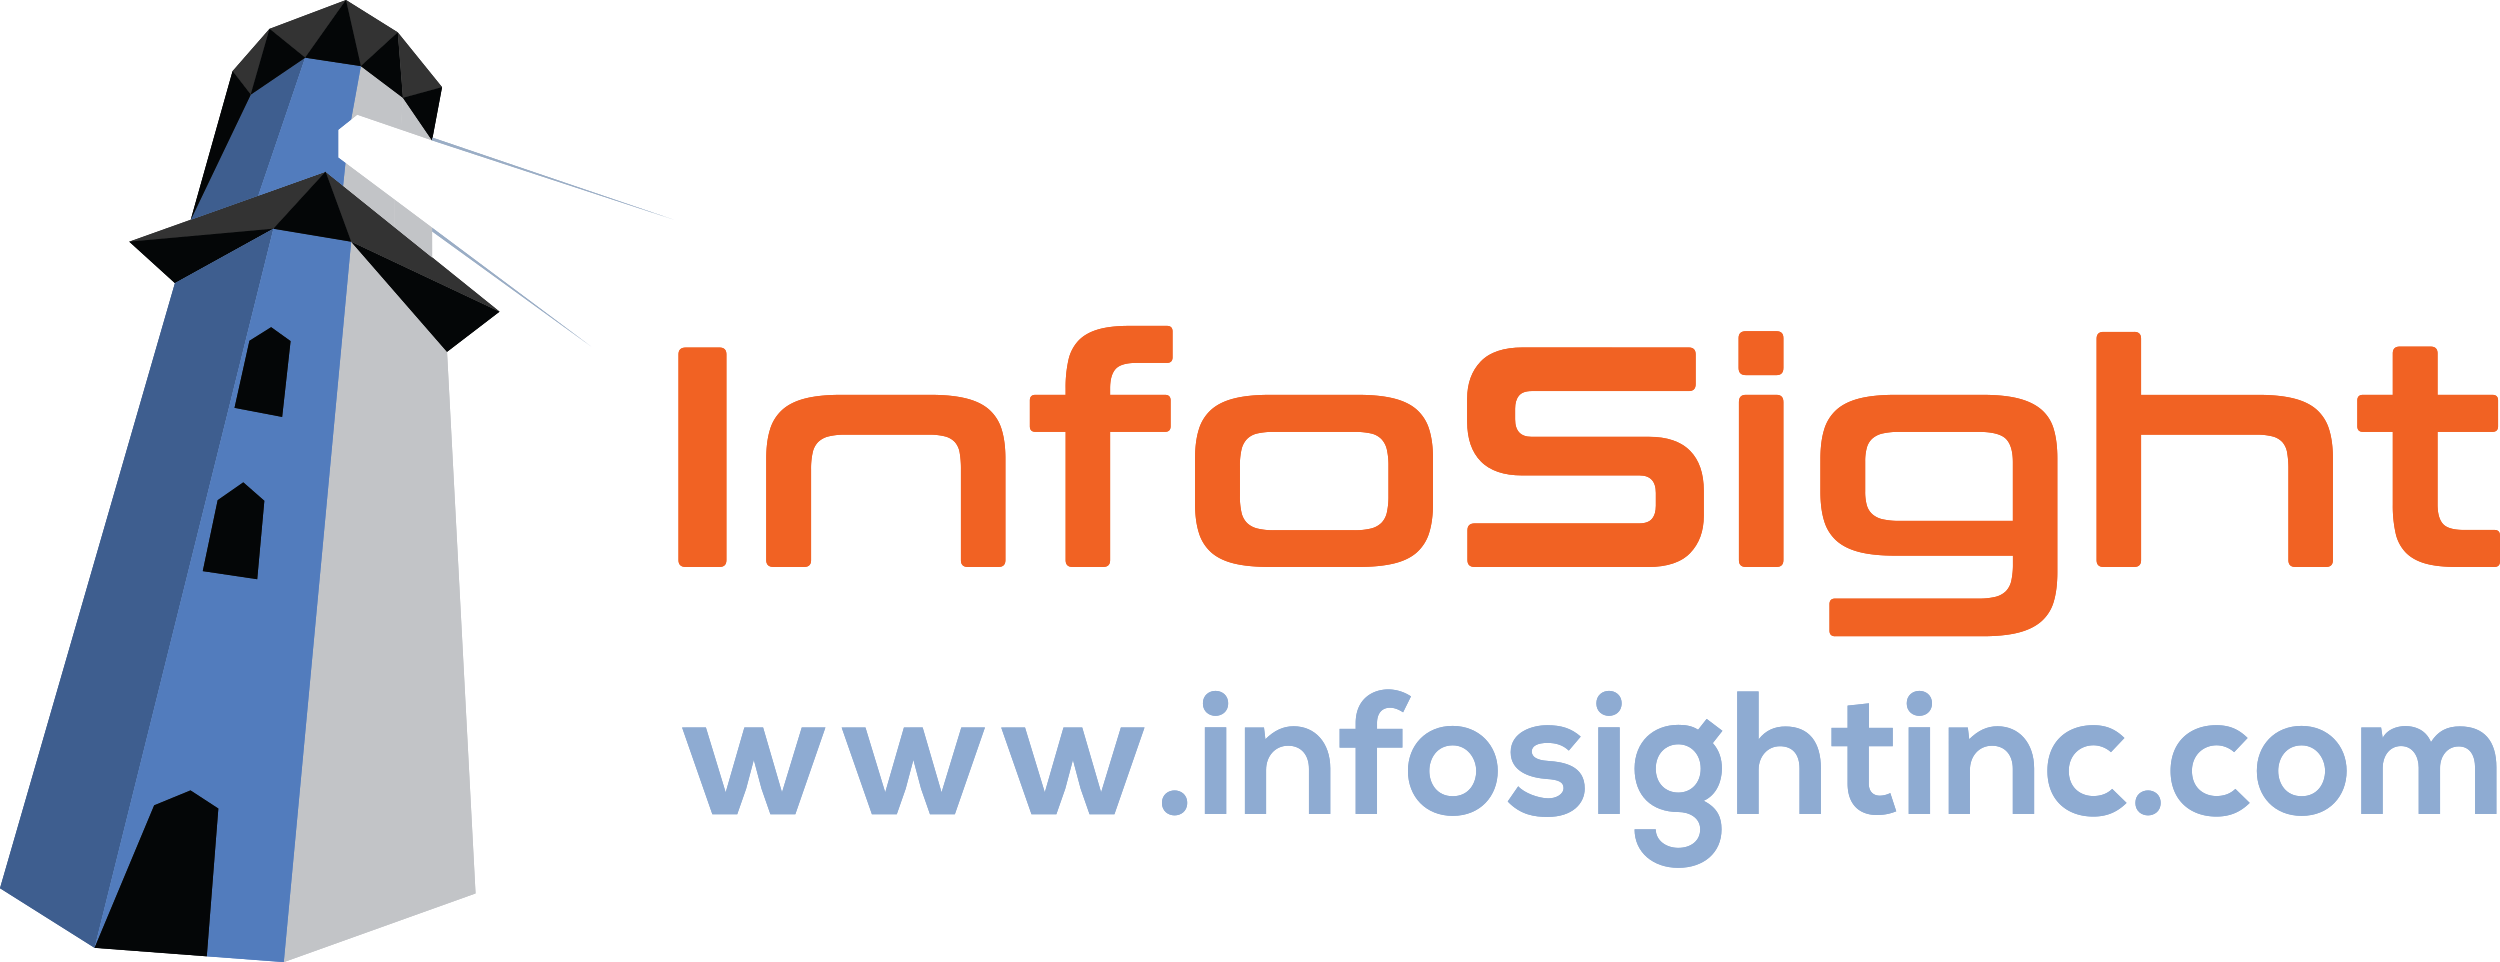 <svg id="Layer_1" data-name="Layer 1" xmlns="http://www.w3.org/2000/svg" viewBox="0 0 2180.71 839.25"><defs><style>.cls-1{fill:#f16223;}.cls-2{fill:#8eabd2;}.cls-3{fill:#c2c4c7;}.cls-4{fill:#040607;}.cls-5{fill:#333;}.cls-6{fill:#3e5e8f;}.cls-7{fill:#9aadc5;}.cls-8{fill:none;stroke:#000;stroke-miterlimit:10;}.cls-9{fill:#527cbd;}</style></defs><title>infosight-new-logo-1</title><path class="cls-1" d="M598.12,494.55c-4.18,0-6.3-2-6.3-6V309.15c0-4,2.12-6,6.3-6h29.53c4,0,6,2,6,6V488.52c0,4-2,6-6,6Z"/><path class="cls-1" d="M627.65,303.14q6,0,6,6V488.53q0,6-6,6H598.12q-6.3,0-6.29-6V309.16q0-6,6.29-6Z"/><path class="cls-1" d="M844.21,494.55c-4,0-6-2-6-6V409.23a81.1,81.1,0,0,0-1.09-14.35,18.48,18.48,0,0,0-4.24-9.29,17.94,17.94,0,0,0-8.61-4.92,55.41,55.41,0,0,0-14.22-1.5H737.29a59.25,59.25,0,0,0-14.49,1.5,19.8,19.8,0,0,0-9.16,4.92,18.83,18.83,0,0,0-4.78,9.29,64.39,64.39,0,0,0-1.37,14.35v79.29c0,4-2,6-6,6h-26.8c-4.18,0-6.3-2-6.3-6V399.93c0-9.8,1.1-18.31,3.28-25.29a37.63,37.63,0,0,1,10.8-17.23c5-4.45,11.71-7.76,20-9.85s18.71-3.14,31-3.14h78.47c12.15,0,22.54,1.06,30.9,3.14s15.11,5.4,20.1,9.85a37.68,37.68,0,0,1,10.8,17.23c2.18,7,3.28,15.5,3.28,25.29v88.59c0,4-2,6-6,6H844.21Z"/><path class="cls-1" d="M811.94,344.43q18.31,0,30.9,3.14t20.1,9.84a37.5,37.5,0,0,1,10.8,17.23Q877,385.17,877,399.93v88.59q0,6-6,6H844.2q-6,0-6-6V409.23a81.06,81.06,0,0,0-1.09-14.36,18.35,18.35,0,0,0-4.24-9.3,17.78,17.78,0,0,0-8.61-4.92,55.3,55.3,0,0,0-14.22-1.5H737.29a58.53,58.53,0,0,0-14.49,1.5,19.66,19.66,0,0,0-9.16,4.92,18.83,18.83,0,0,0-4.79,9.3,64.55,64.55,0,0,0-1.37,14.36v79.29q0,6-6,6h-26.8q-6.28,0-6.29-6V399.93q0-14.76,3.28-25.29a37.42,37.42,0,0,1,10.8-17.23q7.51-6.69,20-9.84t31-3.14h78.5Z"/><path class="cls-1" d="M935.53,494.55c-4,0-6-2-6-6V376.69H903.26c-3.27,0-4.93-1.65-4.93-4.92V349.35c0-3.27,1.66-4.93,4.93-4.93h26.25v-5.73A108.26,108.26,0,0,1,932,313.94a35.94,35.94,0,0,1,8.75-16.82c4.17-4.35,9.87-7.62,17-9.71s16.2-3.14,27.07-3.14h33.08c3.27,0,4.93,1.66,4.93,4.93v22.42c0,3.27-1.66,4.93-4.93,4.93H991.3c-8.89,0-15,1.79-18.17,5.33s-4.78,9.19-4.78,16.81v5.74h47.84c3.27,0,4.93,1.65,4.93,4.92v22.42c0,3.27-1.66,4.93-4.93,4.93H968.34V488.52c0,4-2,6-6,6Z"/><path class="cls-1" d="M929.51,344.43v-5.74A107.59,107.59,0,0,1,932,313.94a35.81,35.81,0,0,1,8.75-16.82q6.28-6.56,16.95-9.71t27.07-3.14h33.08q4.92,0,4.92,4.92v22.42q0,4.92-4.92,4.92H991.3q-13.39,0-18.18,5.33t-4.79,16.82v5.74h47.85q4.92,0,4.92,4.92v22.42q0,4.92-4.92,4.92H968.33V488.51q0,6-6,6h-26.8q-6,0-6-6V376.68H903.24q-4.92,0-4.92-4.92V349.34q0-4.92,4.92-4.92h26.27Z"/><path class="cls-1" d="M1107.51,494.55c-12.35,0-22.79-1-31-3s-15-5.26-20-9.71a37.58,37.58,0,0,1-10.8-17.23c-2.18-7-3.28-15.49-3.28-25.29V399.94c0-9.8,1.1-18.31,3.28-25.29a37.58,37.58,0,0,1,10.8-17.23c5-4.45,11.71-7.76,20-9.85s18.71-3.14,31-3.14h77.38c12.15,0,22.54,1.06,30.9,3.14s15.11,5.4,20.1,9.85a37.68,37.68,0,0,1,10.8,17.23c2.18,7,3.28,15.5,3.28,25.29v39.37c0,9.8-1.1,18.31-3.28,25.29a37.63,37.63,0,0,1-10.8,17.23c-5,4.45-11.75,7.71-20.1,9.71s-18.73,3-30.9,3h-77.37Zm3.83-117.85a64.24,64.24,0,0,0-14.49,1.37,18.3,18.3,0,0,0-9.16,4.92,19.65,19.65,0,0,0-4.78,9.29,62.54,62.54,0,0,0-1.37,14.22v26a64,64,0,0,0,1.37,14.49,18.94,18.94,0,0,0,4.78,9.16,19.8,19.8,0,0,0,9.16,4.92,58.53,58.53,0,0,0,14.49,1.5h69.72a60.38,60.38,0,0,0,14.76-1.5,19.71,19.71,0,0,0,9.16-4.92,18.85,18.85,0,0,0,4.78-9.16,64.18,64.18,0,0,0,1.37-14.49v-26a62.78,62.78,0,0,0-1.37-14.22A19.83,19.83,0,0,0,1205,383a18.3,18.3,0,0,0-9.16-4.92,65.73,65.73,0,0,0-14.76-1.37Z"/><path class="cls-1" d="M1184.89,344.43q18.31,0,30.9,3.14t20.1,9.84a37.5,37.5,0,0,1,10.8,17.23q3.29,10.53,3.28,25.29V439.3q0,14.76-3.28,25.29a37.5,37.5,0,0,1-10.8,17.23q-7.53,6.71-20.1,9.71t-30.9,3h-77.38q-18.6,0-31-3t-20-9.71a37.37,37.37,0,0,1-10.8-17.23q-3.29-10.53-3.28-25.29V399.93q0-14.76,3.28-25.29a37.42,37.42,0,0,1,10.8-17.23q7.51-6.69,20-9.84t31-3.14Zm-103.35,88a63.49,63.49,0,0,0,1.37,14.49,18.66,18.66,0,0,0,4.79,9.16,19.66,19.66,0,0,0,9.16,4.92,58.59,58.59,0,0,0,14.49,1.5h69.72a60,60,0,0,0,14.77-1.5,19.66,19.66,0,0,0,9.16-4.92,18.73,18.73,0,0,0,4.78-9.16,64.06,64.06,0,0,0,1.37-14.49v-26a62.66,62.66,0,0,0-1.37-14.22A19.73,19.73,0,0,0,1205,383a18.18,18.18,0,0,0-9.16-4.92,65.64,65.64,0,0,0-14.77-1.37h-69.72a64.06,64.06,0,0,0-14.49,1.37,18.18,18.18,0,0,0-9.16,4.92,19.65,19.65,0,0,0-4.79,9.3,62.66,62.66,0,0,0-1.37,14.22Z"/><path class="cls-1" d="M1286.33,494.55c-4.18,0-6.3-2-6.3-6v-26c0-4,2.12-6,6.3-6h143.55c5.26,0,9-1.38,11.2-4.1s3.28-6.49,3.28-11.2V430c0-10.15-4.78-15.3-14.21-15.3H1327.62c-15.79,0-27.84-4.09-35.83-12.17s-12-19.8-12-34.87v-20c0-13.25,4-24.11,11.76-32.27s20.13-12.31,36.65-12.31h144.92c4,0,6,2,6,6v26c0,4-2,6-6,6h-137c-5.26,0-9,1.38-11.2,4.1s-3.28,6.49-3.28,11.2v9.3c0,10.15,4.78,15.3,14.21,15.3h102.53c15.78,0,27.83,4.09,35.83,12.17s12,19.81,12,34.87V450c0,13.24-4,24.1-11.76,32.27s-20.13,12.31-36.65,12.31Z"/><path class="cls-1" d="M1473.08,303.14q6,0,6,6v26q0,6-6,6h-137q-7.93,0-11.21,4.1t-3.28,11.21v9.3q0,15.32,14.22,15.31h102.53q23.79,0,35.82,12.17t12,34.86V450q0,20-11.76,32.26t-36.64,12.3H1286.32q-6.28,0-6.29-6v-26q0-6,6.29-6h143.55q7.92,0,11.21-4.1t3.28-11.21V430q0-15.31-14.22-15.31H1327.61q-23.79,0-35.82-12.17t-12-34.86v-20q0-19.95,11.76-32.26t36.64-12.3Z"/><path class="cls-1" d="M1522.84,494.55c-4,0-6-2-6-6V350.71c0-4.18,2-6.3,6-6.3h26.8c4,0,6,2.12,6,6.3V488.52c0,4-2,6-6,6Zm0-167.34c-4.18,0-6.3-2.12-6.3-6.3v-26c0-4,2.12-6,6.3-6h26.8c4,0,6,2,6,6v26c0,4.18-2,6.3-6,6.3Z"/><path class="cls-1" d="M1549.63,288.92q6,0,6,6v26q0,6.3-6,6.29h-26.8q-6.3,0-6.29-6.29v-26q0-6,6.29-6Zm0,55.51q6,0,6,6.29V488.53q0,6-6,6h-26.8q-6,0-6-6V350.72q0-6.29,6-6.29Z"/><path class="cls-1" d="M1600.76,555c-3.27,0-4.93-1.66-4.93-4.93v-23c0-3.27,1.66-4.93,4.93-4.93h125a60.55,60.55,0,0,0,14.76-1.5,19.8,19.8,0,0,0,9.16-4.92,19,19,0,0,0,4.78-9.29,66.09,66.09,0,0,0,1.37-14.63v-7.11H1653c-12.35,0-22.79-1.05-31-3.13s-15-5.4-20-9.84a37.58,37.58,0,0,1-10.8-17.23c-2.18-7-3.28-15.58-3.28-25.57V400.21c0-10,1.1-18.58,3.28-25.57a37.58,37.58,0,0,1,10.8-17.23c5-4.45,11.71-7.76,20-9.85s18.71-3.14,31-3.14h76.56c12.33,0,22.77,1.06,31,3.14s15,5.36,20.1,9.71a35.41,35.41,0,0,1,10.8,17.09c2.09,7,3.14,15.51,3.14,25.29v99.53c0,10-1.06,18.57-3.14,25.57a36.26,36.26,0,0,1-10.8,17.23c-5.08,4.44-11.85,7.76-20.1,9.85s-18.71,3.14-31,3.14H1600.76Zm56-178.27a64.24,64.24,0,0,0-14.49,1.37,20.33,20.33,0,0,0-9.16,4.51,16.81,16.81,0,0,0-4.78,8.06,44.29,44.29,0,0,0-1.37,11.75v26.25a43.9,43.9,0,0,0,1.37,11.89,16.78,16.78,0,0,0,4.78,7.92,20.13,20.13,0,0,0,9.16,4.51,64,64,0,0,0,14.49,1.37h99V403.21c0-9.61-2.08-16.51-6.16-20.5s-12.13-6-23.92-6Z"/><path class="cls-1" d="M1729.55,344.43q18.59,0,31,3.14t20.1,9.71a35.2,35.2,0,0,1,10.8,17.09q3.13,10.53,3.14,25.29v99.53q0,15-3.14,25.57a36.09,36.09,0,0,1-10.8,17.23q-7.67,6.69-20.1,9.84t-31,3.14H1600.77q-4.92,0-4.92-4.92v-23q0-4.92,4.92-4.92h125a60,60,0,0,0,14.77-1.5,19.66,19.66,0,0,0,9.16-4.92,18.82,18.82,0,0,0,4.78-9.3,66,66,0,0,0,1.37-14.63V484.7H1653q-18.6,0-31-3.14t-20-9.84a37.37,37.37,0,0,1-10.8-17.23q-3.29-10.53-3.28-25.57V400.21q0-15,3.28-25.57a37.42,37.42,0,0,1,10.8-17.23q7.52-6.69,20-9.84t31-3.14h76.55ZM1627,428.64a43.56,43.56,0,0,0,1.37,11.89,16.67,16.67,0,0,0,4.79,7.93,20.08,20.08,0,0,0,9.16,4.51,64.12,64.12,0,0,0,14.49,1.37h99V403.21q0-14.49-6.15-20.51t-23.93-6h-68.9a64.06,64.06,0,0,0-14.49,1.37,20.18,20.18,0,0,0-9.16,4.51,16.81,16.81,0,0,0-4.79,8.07A44.37,44.37,0,0,0,1627,402.4v26.25Z"/><path class="cls-1" d="M2002.15,494.55c-4,0-6-2-6-6V409.23a81.1,81.1,0,0,0-1.09-14.35,18.48,18.48,0,0,0-4.24-9.29,17.94,17.94,0,0,0-8.61-4.92,55.38,55.38,0,0,0-14.21-1.5H1867.62V488.53c0,4-2,6-6,6h-26.79c-4,0-6-2-6-6v-193c0-4,2-6,6-6h26.79c4,0,6,2,6,6v48.94h102.25c12.15,0,22.54,1.05,30.9,3.13s15.11,5.4,20.1,9.85a37.68,37.68,0,0,1,10.8,17.23c2.18,7,3.28,15.5,3.28,25.29v88.59c0,4-2,6-6,6h-26.78Z"/><path class="cls-1" d="M1861.61,289.47q6,0,6,6v48.94h102.26q18.31,0,30.9,3.14t20.1,9.84a37.5,37.5,0,0,1,10.8,17.23q3.29,10.53,3.28,25.29v88.59q0,6-6,6h-26.8q-6,0-6-6V409.23a81.06,81.06,0,0,0-1.09-14.36,18.35,18.35,0,0,0-4.24-9.3,17.78,17.78,0,0,0-8.61-4.92,55.3,55.3,0,0,0-14.22-1.5H1867.62V488.52q0,6-6,6h-26.8q-6,0-6-6v-193q0-6,6-6h26.81Z"/><path class="cls-1" d="M2142.69,494.55c-10.9,0-20-1-27.07-3s-12.83-5.22-17.09-9.57a35.31,35.31,0,0,1-8.89-17,110,110,0,0,1-2.46-24.88V376.7h-26c-3.27,0-4.93-1.65-4.93-4.92V349.36c0-3.27,1.66-4.93,4.93-4.93h26V308.35c0-4,2-6,6-6h27.07c4,0,6,2,6,6v36.09h47.84c3.27,0,4.93,1.65,4.93,4.92v22.42c0,3.27-1.66,4.93-4.93,4.93h-47.85v63.42c0,7.62,1.57,13.28,4.66,16.81s9.24,5.33,18.31,5.33h26.52c3.27,0,4.93,1.66,4.93,4.93v22.42c0,3.27-1.66,4.93-4.93,4.93h-33.09Z"/><path class="cls-1" d="M2087.18,344.43V308.34q0-6,6-6h27.07q6,0,6,6v36.09h47.85q4.92,0,4.92,4.92v22.42q0,4.92-4.92,4.92h-47.85v63.43q0,11.49,4.65,16.82t18.32,5.33h26.52q4.92,0,4.92,4.92v22.42q0,4.92-4.92,4.92H2142.7q-16.41,0-27.07-3T2098.54,482a35.14,35.14,0,0,1-8.89-16.95,109.34,109.34,0,0,1-2.46-24.88V376.69h-26q-4.92,0-4.92-4.92V349.35q0-4.92,4.92-4.92h26Z"/><polygon class="cls-2" points="672.05 710.29 664.26 688 657.54 662.82 650.85 688 643.06 710.28 621.38 710.29 594.97 634.59 615.74 634.57 632.99 691.2 649.3 634.58 665.64 634.57 682.13 691.2 699.36 634.58 719.97 634.57 693.73 710.29 672.05 710.29"/><path class="cls-2" d="M665.64,634.58l16.48,56.62,17.24-56.62H720l-26.25,75.69H672L664.26,688l-6.71-25.18L650.84,688l-7.78,22.28H621.39L595,634.58h20.75L633,691.2l16.33-56.62Z"/><polygon class="cls-2" points="811.23 710.29 803.44 688 796.72 662.82 790.03 688 782.25 710.28 760.57 710.29 734.16 634.59 754.92 634.57 772.17 691.2 788.48 634.58 804.82 634.57 821.31 691.2 838.54 634.58 859.15 634.57 832.91 710.29 811.23 710.29"/><path class="cls-2" d="M804.82,634.58,821.3,691.2l17.24-56.62h20.6l-26.25,75.69H811.22L803.44,688l-6.71-25.18L790,688l-7.78,22.28H760.57l-26.4-75.69h20.75l17.24,56.62,16.33-56.62Z"/><polygon class="cls-2" points="950.41 710.29 942.62 688 935.9 662.82 929.21 688 921.43 710.28 899.75 710.29 873.33 634.59 894.1 634.57 911.35 691.2 927.66 634.58 944 634.57 960.49 691.2 977.72 634.58 998.33 634.57 972.09 710.29 950.41 710.29"/><path class="cls-2" d="M944,634.58l16.48,56.62,17.25-56.62h20.6l-26.25,75.69H950.41L942.63,688l-6.71-25.18L929.21,688l-7.78,22.28H899.76l-26.4-75.69h20.75l17.25,56.62,16.33-56.62H944Z"/><path class="cls-2" d="M1024.58,711.24c-5.3,0-11-3.41-11-10.88s5.7-10.88,11-10.88,11,3.41,11,10.88S1029.88,711.24,1024.58,711.24Z"/><path class="cls-2" d="M1035.57,700.36c0,14.5-22,14.5-22,0S1035.57,685.86,1035.57,700.36Z"/><path class="cls-2" d="M1051,710V634.43h18.62V710H1051Zm9.31-85.57c-5.3,0-11-3.41-11-10.88s5.7-10.88,11-10.88,11,3.41,11,10.88S1065.59,624.41,1060.29,624.41Z"/><path class="cls-2" d="M1071.28,613.52c0,14.5-22,14.5-22,0S1071.28,599,1071.28,613.52ZM1051,634.43V710h18.62V634.43Z"/><path class="cls-2" d="M1141.78,710V670.6c0-12.42-7-20.13-18.16-20.13s-19.22,9-19.22,21V710h-18.48V634.59h16.64l1.23,10.22c8-7.82,15.58-11.3,24.71-11.3,19.08,0,31.91,14.85,31.91,36.94V710h-18.63Z"/><path class="cls-2" d="M1141.78,710V670.6c0-11.44-6.26-20.14-18.16-20.14s-19.23,9.61-19.23,21.06V710h-18.47V634.59h16.63l1.22,10.22c7.63-7.48,15.26-11.29,24.72-11.29,17.7,0,31.89,13.28,31.89,36.93V710h-18.6Z"/><path class="cls-2" d="M1182.53,710V652.13h-14V635.79h14v-5c0-21.75,15.45-29.46,28.69-29.46a36.5,36.5,0,0,1,19.54,6.11l-6.86,13.9c-4.15-2.7-7.79-4-11.45-4-7.07,0-11.28,5-11.28,13.42v5h22.12v16.33h-22.14V710h-18.62Z"/><path class="cls-2" d="M1182.53,710V652.13h-14V635.8h14v-5c0-20.14,13.58-29.45,28.69-29.45a36.33,36.33,0,0,1,19.53,6.1l-6.87,13.89c-4-2.59-7.63-4-11.45-4-6.41,0-11.29,4.27-11.29,13.43v5h22.13v16.33h-22.13V710h-18.61Z"/><path class="cls-2" d="M1267.23,711.66c-23,0-39.08-16.13-39.08-39.23s16.37-39.23,38.92-39.23,39.38,16.5,39.38,39.23-16.13,39.23-39.23,39.23Zm0-61.5c-14,0-20.44,11.54-20.44,22.27s6.4,22.12,20.44,22.12,20.44-11.47,20.44-22.12S1280,650.16,1267.23,650.16Z"/><path class="cls-2" d="M1306.45,672.43c0,21.67-14.8,39.22-39.22,39.22s-39.07-17.55-39.07-39.22,15-39.22,38.92-39.22,39.37,17.7,39.37,39.22Zm-59.67,0c0,11.44,6.87,22.13,20.45,22.13s20.45-10.68,20.45-22.13-7.94-22.28-20.45-22.28C1253.8,650.15,1246.78,661.14,1246.78,672.43Z"/><path class="cls-2" d="M1350,712.58c-11.38,0-23.47-1.63-34.8-13.43l9.16-13.29c5.5,6.11,17.86,10.38,26,10.53h.42c6.46,0,13.15-3.36,13.15-9,0-5.09-4.19-7.31-14.95-7.93-11.63-.88-31.14-5.07-31.14-23.36s20-23.51,31.75-23.51c12.78,0,21.27,2.87,29.31,9.92l-10.38,12.22c-4.94-4.64-10.68-6.71-18.63-6.71-8.72,0-13.72,2.72-13.72,7.47s4.59,7.63,14,8.23c15,1,32.21,4.58,32.21,24.12,0,12.31-10,24.73-32.36,24.73Z"/><path class="cls-2" d="M1368.41,654.73c-5.34-5-11.44-6.71-18.62-6.71-8.85,0-13.73,2.75-13.73,7.48s4.43,7.63,14,8.24c14.19.92,32.2,4.12,32.2,24.11,0,13.28-10.83,24.72-32.35,24.72-11.9,0-23.81-2-34.79-13.43l9.16-13.28c5.34,5.95,17.55,10.38,25.94,10.53,7,.15,13.58-3.51,13.58-9,0-5.19-4.27-7.33-15-7.94-14.19-1.07-31.13-6.26-31.13-23.35s18-23.5,31.74-23.5c11.75,0,20.6,2.29,29.3,9.92l-10.38,12.21Z"/><path class="cls-2" d="M1394.21,710V634.43h18.62V710h-18.62Zm9.31-85.57c-5.3,0-11-3.41-11-10.88s5.7-10.88,11-10.88,11,3.41,11,10.88S1408.82,624.41,1403.52,624.41Z"/><path class="cls-2" d="M1414.5,613.52c0,14.5-22,14.5-22,0S1414.5,599,1414.5,613.52Zm-20.3,20.91V710h18.62V634.43Z"/><path class="cls-2" d="M1464,757c-22.47,0-38.16-13.81-38.16-33.58h18.47c0,9.22,8.47,16.17,19.69,16.17s19.07-6.5,19.07-16.17c0-10.37-9.88-15.1-19.07-15.1-23.54,0-38.16-14.51-38.16-37.86s15.69-38.16,38.16-38.16c5.09,0,11.65.49,17.25,4.27l7.46-9.46,13.75,10.38-8.39,10.7c5.34,6,7.94,13.32,7.94,22.27,0,4.89-1.14,21.36-15.88,28.09,10.77,5.37,15.57,13,15.57,24.87,0,20.09-15.15,33.58-37.7,33.58Zm0-107.74c-11.58,0-19.68,8.72-19.68,21.2s8.09,20.9,19.68,20.9,19.52-8.59,19.52-20.9S1475.26,649.24,1464,649.24Z"/><path class="cls-2" d="M1488.67,627.1l13.73,10.38L1494,648.16c5.8,6.56,7.93,14,7.93,22.28,0,9.31-3.51,22.43-15.87,28.08,12.51,6.26,15.57,15.26,15.57,24.88,0,20.75-15.87,33.57-37.69,33.57s-38.15-13.28-38.15-33.57h18.47c0,9.77,9,16.18,19.69,16.18s19.08-5.8,19.08-16.18-9.77-15.11-19.08-15.11c-23.5,0-38.15-14.34-38.15-37.85s17.09-38.15,38.15-38.15c6,0,12.06.76,17.24,4.27l7.48-9.46Zm-44.41,43.34c0,13.12,8.85,20.91,19.69,20.91s19.53-7.93,19.53-20.91-8.85-21.21-19.53-21.21S1444.26,657.32,1444.26,670.44Z"/><path class="cls-2" d="M1569.7,710V670.44c0-12.59-6.08-19.52-17.09-19.52S1534,659.77,1534,671.51V710h-18.63V603.14H1534V645c5.85-7.61,13.54-11.3,23.49-11.3,19.89,0,30.84,13,30.84,36.64V710Z"/><path class="cls-2" d="M1534,603.15V645c6.71-8.7,15-11.29,23.5-11.29,21.37,0,30.83,14.5,30.83,36.63V710H1569.7V670.45c0-13.73-7.17-19.53-17.09-19.53-11,0-18.62,9.31-18.62,20.6V710h-18.62V603.15Z"/><path class="cls-2" d="M1637.19,710.92c-7.77,0-14.19-2.4-18.57-6.93-4.62-4.78-7-11.7-7-20.58V650.9h-14v-16h14V615.5l18.63-2v21.38h20.76v16h-20.91v32.5c0,6.78,3.57,10.67,9.77,10.67a21.31,21.31,0,0,0,9-2.29l5.2,15.88a41.46,41.46,0,0,1-15.42,3.22l-1.49,0Z"/><path class="cls-2" d="M1630.29,613.52v21.37H1651v16h-20.91v32.51c0,7.17,4,10.68,9.77,10.68a21.28,21.28,0,0,0,9-2.29l5.19,15.87a41.47,41.47,0,0,1-15.41,3.2c-16.33.61-27-8.7-27-27.47V650.9h-14v-16h14V615.5l18.62-2Z"/><path class="cls-2" d="M1664.93,710V634.43h18.62V710h-18.62Zm9.31-85.57c-5.3,0-11-3.41-11-10.88s5.7-10.88,11-10.88,11,3.41,11,10.88S1679.54,624.41,1674.24,624.41Z"/><path class="cls-2" d="M1685.23,613.52c0,14.5-22,14.5-22,0S1685.23,599,1685.23,613.52Zm-20.3,20.91V710h18.62V634.43Z"/><path class="cls-2" d="M1755.73,710V670.6c0-12.42-7-20.13-18.16-20.13s-19.22,9-19.22,21V710h-18.48V634.59h16.64l1.23,10.22c8-7.82,15.58-11.3,24.71-11.3,19.08,0,31.9,14.85,31.9,36.94V710h-18.62Z"/><path class="cls-2" d="M1755.73,710V670.6c0-11.44-6.26-20.14-18.16-20.14s-19.23,9.61-19.23,21.06V710h-18.47V634.59h16.63l1.22,10.22c7.63-7.48,15.26-11.29,24.72-11.29,17.7,0,31.89,13.28,31.89,36.93V710h-18.6Z"/><path class="cls-2" d="M1825.94,712.27c-24.29,0-40-15.64-40-39.84s15.7-39.84,40-39.84c11.09,0,19.21,3.33,27.17,11.14l-11.75,12.38a23.06,23.06,0,0,0-15.12-6c-12.55,0-21.66,9.37-21.66,22.27,0,15.17,10.73,22,21.36,22,6.78,0,12.33-2.1,16.48-6.25L1855,700.36c-8.38,8.25-17.33,11.92-29,11.92Z"/><path class="cls-2" d="M1854.93,700.36c-8.7,8.55-17.86,11.9-29,11.9-21.82,0-40-13.12-40-39.83s18.16-39.83,40-39.83c10.68,0,18.92,3,27.16,11.14l-11.75,12.36a22.85,22.85,0,0,0-15.11-6c-12.51,0-21.67,9.16-21.67,22.28,0,14.34,9.77,22,21.37,22,6,0,11.9-1.68,16.48-6.26l12.51,12.21Z"/><path class="cls-2" d="M1873.7,711.24c-5.3,0-11-3.41-11-10.88s5.7-10.88,11-10.88,11,3.41,11,10.88S1879,711.24,1873.7,711.24Z"/><path class="cls-2" d="M1884.69,700.36c0,14.5-22,14.5-22,0S1884.69,685.86,1884.69,700.36Z"/><path class="cls-2" d="M1933.37,712.27c-24.29,0-40-15.64-40-39.84s15.7-39.84,40-39.84c11.09,0,19.21,3.33,27.17,11.14l-11.75,12.38a23.06,23.06,0,0,0-15.12-6c-12.55,0-21.66,9.37-21.66,22.27,0,15.17,10.73,22,21.36,22,6.78,0,12.33-2.1,16.48-6.25l12.53,12.21c-8.38,8.25-17.33,11.92-29,11.92Z"/><path class="cls-2" d="M1962.37,700.36c-8.7,8.55-17.85,11.9-29,11.9-21.82,0-40-13.12-40-39.83s18.16-39.83,40-39.83c10.68,0,18.92,3,27.16,11.14l-11.75,12.36a22.85,22.85,0,0,0-15.11-6c-12.51,0-21.67,9.16-21.67,22.28,0,14.34,9.77,22,21.37,22,6,0,11.9-1.68,16.48-6.26l12.51,12.21Z"/><path class="cls-2" d="M2007.69,711.66c-23,0-39.08-16.13-39.08-39.23s16.37-39.23,38.93-39.23,39.38,16.5,39.38,39.23-16.13,39.23-39.23,39.23Zm0-61.5c-14,0-20.44,11.54-20.44,22.27s6.4,22.12,20.44,22.12,20.44-11.47,20.44-22.12S2020.48,650.16,2007.69,650.16Z"/><path class="cls-2" d="M2046.91,672.43c0,21.67-14.8,39.22-39.22,39.22s-39.07-17.55-39.07-39.22,15-39.22,38.92-39.22S2046.91,650.91,2046.91,672.43Zm-59.67,0c0,11.44,6.87,22.13,20.45,22.13s20.45-10.68,20.45-22.13-7.94-22.28-20.45-22.28C1994.26,650.15,1987.24,661.14,1987.24,672.43Z"/><path class="cls-2" d="M2158.93,710v-40.6c0-11.46-5.31-18.3-14.19-18.3-10.71,0-16.32,9.36-16.32,18.61V710h-18.63V669.69c0-9.41-4.76-18.91-15.4-18.91s-16,9.51-16,18.91V710h-18.63V634.59H2077l1.38,9.15c5-9.64,16.44-10.38,19.83-10.38,6.17,0,17.26,1.82,22.29,14,6-9.5,13.73-13.74,25.17-13.74,20.87,0,31.9,12.35,31.9,35.72V710h-18.64Z"/><path class="cls-2" d="M2109.79,710V669.68c0-9.92-5.19-18.92-15.41-18.92s-16,9-16,18.92V710h-18.62V634.58H2077l1.37,9.16c4-7.63,12.67-10.38,19.84-10.38,9,0,18,3.66,22.28,14,6.72-10.68,15.41-13.73,25.18-13.73,21.37,0,31.89,13.12,31.89,35.71V710h-18.62V669.38c0-9.92-4.12-18.31-14.19-18.31s-16.33,8.7-16.33,18.62V710h-18.61Z"/><polygon class="cls-3" points="306.29 210.8 389.95 306.87 414.82 779.32 247.52 839.25 306.29 210.8"/><polygon class="cls-3" points="414.81 779.32 247.53 839.23 306.3 210.8 389.94 306.88 414.81 779.32"/><polygon class="cls-4" points="306.3 210.81 435.72 271.83 389.94 306.89 306.3 210.81"/><polygon class="cls-4" points="435.72 271.84 389.94 306.88 306.3 210.8 435.72 271.84"/><polygon class="cls-5" points="306.3 210.81 283.97 149.77 299.29 162.07 435.72 271.83 435.71 271.85 306.3 210.81"/><polygon class="cls-5" points="435.72 271.84 306.3 210.8 283.98 149.77 299.28 162.08 343.99 198.05 376.94 224.55 435.72 271.84"/><polygon class="cls-5" points="112.74 210.8 283.97 149.76 238.49 199.51 112.75 210.81 112.74 210.8"/><polygon class="cls-5" points="283.98 149.77 238.48 199.5 112.75 210.8 166.39 191.68 225.29 170.69 283.98 149.77"/><polygon class="cls-4" points="112.74 210.81 238.48 199.49 152.59 246.98 112.74 210.81"/><polygon class="cls-4" points="238.48 199.5 152.59 246.97 112.75 210.8 238.48 199.5"/><polygon class="cls-6" points="218.69 82.51 266.17 50.3 225.3 170.7 166.37 191.7 218.69 82.51"/><polygon class="cls-6" points="266.17 50.31 225.29 170.69 166.39 191.68 218.7 82.52 266.17 50.31"/><polygon class="cls-7" points="376.91 201.86 376.9 198.63 515.78 302.35 515.77 302.36 376.91 201.86"/><polygon class="cls-7" points="515.77 302.35 376.92 201.86 376.91 198.63 515.77 302.35"/><polygon class="cls-3" points="368.84 119.64 349.54 113.04 351.51 85.35 376.88 122.48 368.84 119.64"/><polygon class="cls-3" points="376.85 122.46 368.84 119.63 349.55 113.03 351.52 85.35 376.85 122.46"/><polygon class="cls-3" points="343.99 198.06 343.98 174.03 376.92 198.62 376.95 224.57 343.99 198.06"/><polygon class="cls-3" points="376.94 224.55 343.99 198.05 343.99 174.03 376.91 198.63 376.94 224.55"/><polygon class="cls-5" points="202.87 62.05 235.09 25.15 218.71 82.54 202.87 62.05"/><polygon class="cls-5" points="235.1 25.16 218.7 82.52 202.88 62.04 235.1 25.16"/><polygon class="cls-4" points="166.38 191.68 202.87 62.04 218.71 82.51 166.4 191.69 166.38 191.68"/><polygon class="cls-4" points="218.7 82.52 166.39 191.68 202.88 62.04 218.7 82.52"/><polygon class="cls-5" points="301.77 0.01 346.99 28.26 314.77 57.68 301.77 0.01"/><polygon class="cls-5" points="346.99 28.27 314.78 57.66 301.78 0.01 346.99 28.27"/><polygon class="cls-8" points="343.98 174.02 344 174.02 344 174.02 343.98 174.02"/><line class="cls-8" x1="343.99" y1="174.03" x2="343.99" y2="174.02"/><polygon class="cls-3" points="311.58 100.05 306.31 104.24 314.77 57.66 351.52 85.34 349.56 113.05 311.58 100.05"/><polygon class="cls-3" points="351.52 85.35 349.55 113.03 311.58 100.04 306.3 104.23 314.78 57.66 351.52 85.35"/><polygon class="cls-4" points="314.77 57.67 346.98 28.26 351.53 85.37 314.77 57.67"/><polygon class="cls-4" points="351.52 85.35 314.78 57.66 346.99 28.27 351.52 85.35"/><polygon class="cls-5" points="346.98 28.27 385.6 76.02 351.51 85.36 346.98 28.27"/><polygon class="cls-5" points="385.59 76.02 351.52 85.35 346.99 28.27 385.59 76.02"/><polygon class="cls-3" points="299.27 162.08 301.33 142.17 344 174.02 344 198.07 299.27 162.08"/><polygon class="cls-3" points="343.99 174.03 343.99 198.05 299.28 162.08 301.34 142.17 343.99 174.03"/><polygon class="cls-9" points="266.16 50.31 314.78 57.65 306.31 104.23 295.01 113.23 295.01 137.44 301.34 142.16 299.29 162.08 283.97 149.78 225.27 170.71 266.16 50.31"/><polygon class="cls-9" points="295 113.23 295 137.44 301.34 142.16 301.34 142.17 299.28 162.08 283.98 149.77 225.29 170.69 266.17 50.31 314.78 57.66 306.3 104.23 295 113.23"/><polygon class="cls-5" points="235.09 25.17 301.77 0 266.18 50.32 235.09 25.17"/><polygon class="cls-5" points="301.78 0.01 266.17 50.31 235.1 25.16 301.78 0.01"/><polygon class="cls-4" points="235.09 25.15 266.18 50.3 218.68 82.54 235.09 25.15"/><polygon class="cls-4" points="266.17 50.31 218.7 82.52 235.1 25.16 266.17 50.31"/><polygon class="cls-4" points="266.17 50.32 301.77 0 314.79 57.67 266.17 50.32"/><polygon class="cls-4" points="314.78 57.66 266.17 50.31 301.78 0.01 314.78 57.66"/><polygon class="cls-6" points="0 774.81 152.58 246.97 238.48 199.49 82.52 826.81 0 774.81"/><polygon class="cls-6" points="238.48 199.5 82.51 826.79 0 774.8 152.59 246.97 238.48 199.5"/><path class="cls-9" d="M180.36,834.18l10.08-128.89-24.29-15.81-31.64,13-52,124.32,156-627.3,67.83,11.3L247.54,839.25l-67.18-5.06ZM189.9,436.3l-13,61.87,47.46,7.06,6.2-68.38L212.2,420.76,189.89,436.3Zm27.69-139-13,58.48,41.53,7.9,7.34-66.11-17-12.14-18.92,11.86Z"/><path class="cls-9" d="M238.48,199.5l-156,627.29,52-124.32,31.65-13,24.3,15.82L180.36,834.17l67.17,5.06L306.31,210.8l-67.82-11.31ZM224.35,505.24l-47.47-7.07,13-61.88,22.32-15.54,18.36,16.1-6.22,68.38Zm21.76-141.57-41.54-7.91,13-58.49L236.5,285.4l17,12.15-7.35,66.12Z"/><polygon class="cls-4" points="204.57 355.77 217.57 297.27 236.5 285.4 253.47 297.55 246.12 363.68 204.57 355.77"/><polygon class="cls-4" points="253.46 297.55 246.11 363.67 204.58 355.76 217.58 297.27 236.5 285.4 253.46 297.55"/><polygon class="cls-4" points="176.88 498.18 189.88 436.29 212.2 420.74 230.58 436.85 224.36 505.25 176.88 498.18"/><polygon class="cls-4" points="230.57 436.85 224.36 505.24 176.88 498.17 189.89 436.29 212.21 420.75 230.57 436.85"/><polygon class="cls-4" points="82.51 826.8 134.49 702.47 166.15 689.46 190.45 705.29 180.37 834.18 82.51 826.8"/><polygon class="cls-4" points="190.45 705.29 180.36 834.17 82.51 826.79 134.5 702.47 166.15 689.47 190.45 705.29"/><polygon class="cls-4" points="238.48 199.51 283.97 149.76 306.32 210.82 238.48 199.51"/><polygon class="cls-4" points="306.3 210.8 238.48 199.5 283.98 149.77 306.3 210.8"/><polygon class="cls-4" points="351.51 85.35 385.59 76.01 376.86 122.48 351.51 85.35"/><polygon class="cls-4" points="385.59 76.02 376.85 122.46 351.52 85.35 385.59 76.02"/><polygon class="cls-7" points="376.85 122.47 377.29 120.06 587.93 191.68 587.92 191.69 376.85 122.47"/><polygon class="cls-7" points="377.3 120.06 587.92 191.68 376.85 122.46 377.3 120.06"/></svg>